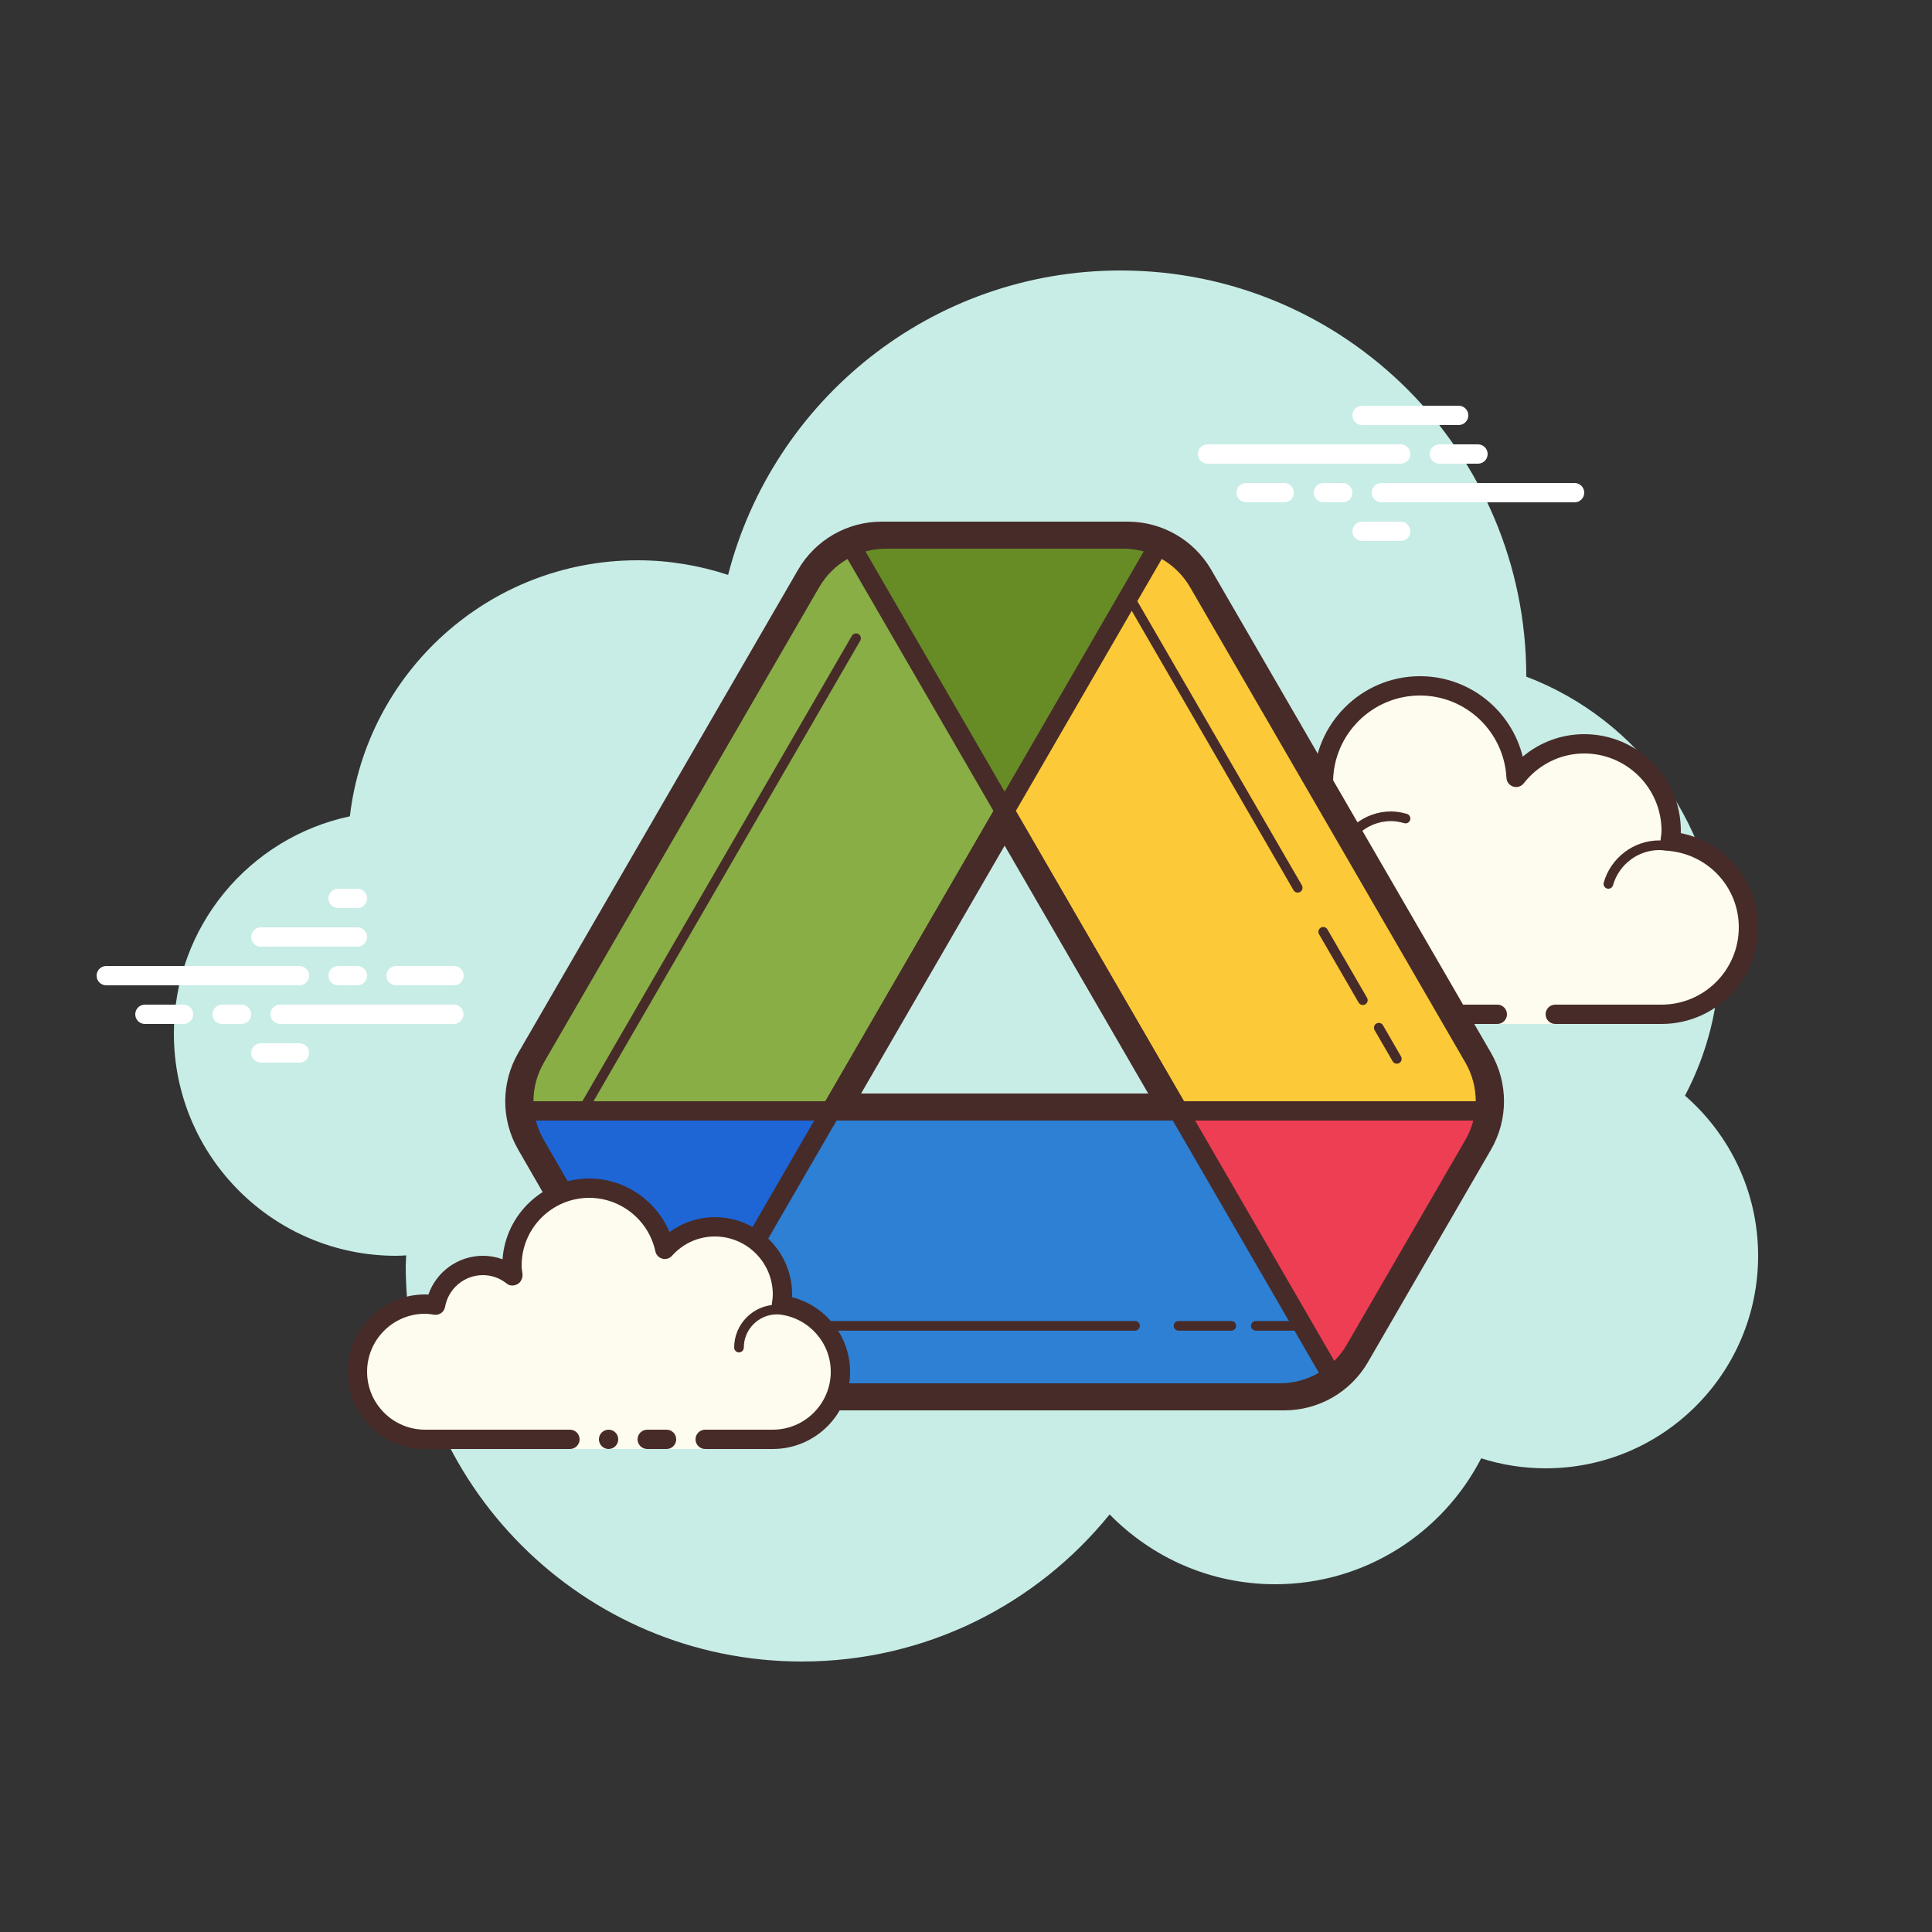 <svg xmlns="http://www.w3.org/2000/svg"  viewBox="0 0 100 100" width="500px" height="500px" baseProfile="basic"><rect x="0" y="0" width="100" height="100" fill="#333333" stroke="none"/><path fill="#c7ede6" d="M87.215,56.71C88.35,54.555,89,52.105,89,49.5c0-6.621-4.159-12.257-10.001-14.478	C78.999,35.015,79,35.008,79,35c0-11.598-9.402-21-21-21c-9.784,0-17.981,6.701-20.313,15.757C36.211,29.272,34.638,29,33,29	c-7.692,0-14.023,5.793-14.89,13.252C12.906,43.353,9,47.969,9,53.5C9,59.851,14.149,65,20.5,65c0.177,0,0.352-0.012,0.526-0.022	C21.022,65.153,21,65.324,21,65.5C21,76.822,30.178,86,41.5,86c6.437,0,12.175-2.972,15.934-7.614C59.612,80.611,62.64,82,66,82	c4.65,0,8.674-2.65,10.666-6.518C77.718,75.817,78.837,76,80,76c6.075,0,11-4.925,11-11C91,61.689,89.53,58.727,87.215,56.71z"/><path fill="#fdfcef" d="M77.5,52.5V53h3v-0.5c0,0,4.242,0,5.5,0c2.485,0,4.5-2.015,4.5-4.5c0-2.333-1.782-4.229-4.055-4.455 C86.467,43.364,86.5,43.187,86.5,43c0-2.485-2.015-4.5-4.5-4.5c-1.438,0-2.703,0.686-3.527,1.736 C78.333,37.6,76.171,35.5,73.5,35.5c-2.761,0-5,2.239-5,5c0,0.446,0.077,0.87,0.187,1.282C68.045,41.005,67.086,40.5,66,40.5 c-1.781,0-3.234,1.335-3.455,3.055C62.364,43.533,62.187,43.5,62,43.5c-2.485,0-4.5,2.015-4.5,4.5s2.015,4.5,4.5,4.5s9.5,0,9.5,0 H77.5z"/><path fill="#472b29" d="M73.5,35c-3.033,0-5.5,2.467-5.5,5.5c0,0.016,0,0.031,0,0.047C67.398,40.192,66.71,40,66,40 c-1.831,0-3.411,1.261-3.858,3.005C62.095,43.002,62.048,43,62,43c-2.757,0-5,2.243-5,5s2.243,5,5,5h15.5 c0.276,0,0.5-0.224,0.5-0.5S77.776,52,77.5,52H62c-2.206,0-4-1.794-4-4s1.794-4,4-4c0.117,0,0.23,0.017,0.343,0.032l0.141,0.019 c0.021,0.003,0.041,0.004,0.062,0.004c0.246,0,0.462-0.185,0.495-0.437C63.232,42.125,64.504,41,66,41 c0.885,0,1.723,0.401,2.301,1.1c0.098,0.118,0.241,0.182,0.386,0.182c0.078,0,0.156-0.018,0.228-0.056 c0.209-0.107,0.314-0.346,0.254-0.573C69.054,41.218,69,40.852,69,40.5c0-2.481,2.019-4.5,4.5-4.5c2.381,0,4.347,1.872,4.474,4.263 c0.011,0.208,0.15,0.387,0.349,0.45c0.05,0.016,0.101,0.024,0.152,0.024c0.15,0,0.296-0.069,0.392-0.192 C79.638,39.563,80.779,39,82,39c2.206,0,4,1.794,4,4c0,0.117-0.017,0.23-0.032,0.343l-0.019,0.141 c-0.016,0.134,0.022,0.268,0.106,0.373s0.207,0.172,0.34,0.185C88.451,44.247,90,45.949,90,48c0,2.206-1.794,4-4,4h-5.5 c-0.276,0-0.5,0.224-0.5,0.5s0.224,0.5,0.5,0.5H86c2.757,0,5-2.243,5-5c0-2.397-1.689-4.413-4.003-4.877 C86.999,43.082,87,43.041,87,43c0-2.757-2.243-5-5-5c-1.176,0-2.293,0.416-3.183,1.164C78.219,36.76,76.055,35,73.5,35L73.5,35z"/><path fill="#472b29" d="M72,42c-1.403,0-2.609,0.999-2.913,2.341C68.72,44.119,68.301,44,67.875,44 c-1.202,0-2.198,0.897-2.353,2.068C65.319,46.022,65.126,46,64.938,46c-1.529,0-2.811,1.2-2.918,2.732 C62.01,48.87,62.114,48.99,62.251,49c0.006,0,0.012,0,0.018,0c0.13,0,0.24-0.101,0.249-0.232c0.089-1.271,1.151-2.268,2.419-2.268 c0.229,0,0.47,0.042,0.738,0.127c0.022,0.007,0.045,0.01,0.067,0.01c0.055,0,0.11-0.02,0.156-0.054 C65.962,46.537,66,46.455,66,46.375c0-1.034,0.841-1.875,1.875-1.875c0.447,0,0.885,0.168,1.231,0.473 c0.047,0.041,0.106,0.063,0.165,0.063c0.032,0,0.063-0.006,0.093-0.019c0.088-0.035,0.148-0.117,0.155-0.212 C69.623,43.512,70.712,42.5,72,42.5c0.208,0,0.425,0.034,0.682,0.107c0.023,0.007,0.047,0.01,0.07,0.01 c0.109,0,0.207-0.073,0.239-0.182c0.038-0.133-0.039-0.271-0.172-0.309C72.517,42.04,72.256,42,72,42L72,42z"/><path fill="#472b29" d="M85.883,43.5c-1.326,0-2.508,0.897-2.874,2.182c-0.038,0.133,0.039,0.271,0.172,0.309 C83.205,45.997,83.228,46,83.25,46c0.109,0,0.209-0.072,0.24-0.182C83.795,44.748,84.779,44,85.883,44 c0.117,0,0.23,0.014,0.342,0.029c0.012,0.002,0.023,0.003,0.035,0.003c0.121,0,0.229-0.092,0.246-0.217 c0.019-0.137-0.077-0.263-0.214-0.281C86.158,43.516,86.022,43.5,85.883,43.5L85.883,43.5z"/><polygon fill="#fcc938" points="77.176,57.5 77.465,57 60.67,28 43.907,28 60.993,57.5"/><polygon fill="#678c26" points="59.966,28 43.907,28 52,41.973"/><polygon fill="#2d80d3" points="43.008,57.5 34.899,71.502 35.186,72 68.78,72 77.176,57.5"/><polygon fill="#ee3e54" points="60.993,57.5 69.068,71.502 77.176,57.5"/><polygon fill="#88ae45" points="34.899,71.502 52,41.973 43.907,28 43.325,28 26.53,57"/><polygon fill="#1e65d6" points="35.13,71.502 43.239,57.5 26.761,57.379"/><g><rect width="50.069" height="1" x="27.107" y="57" fill="#472b29"/><rect width="49.982" height="1" x="22.433" y="49.378" fill="#472b29" transform="rotate(-59.927 47.424 49.877)"/><rect width="1" height="49.954" x="55.923" y="24.634" fill="#472b29" transform="rotate(-30.08 56.424 49.612)"/><path fill="#472b29" d="M61.599,30.395l14.247,24.6c0.718,1.24,0.718,2.769,0,4.009l-6.139,10.6 c-0.715,1.235-2.034,1.995-3.461,1.995H37.727c-1.429,0-2.75-0.763-3.464-2.001l-6.115-10.595 c-0.715-1.239-0.714-2.766,0.003-4.004l14.25-24.605c0.715-1.235,2.034-1.995,3.461-1.995h12.274 C59.564,28.4,60.883,29.16,61.599,30.395z M41.306,29.494L26.824,54.499c-0.896,1.548-0.898,3.456-0.004,5.005l6.345,10.995 C34.058,72.047,35.709,73,37.496,73h28.98c1.784,0,3.433-0.95,4.327-2.494l6.37-11c0.898-1.55,0.898-3.462,0-5.012l-14.479-25 C61.799,27.95,60.151,27,58.367,27H45.633C43.849,27,42.201,27.95,41.306,29.494z"/><path fill="#472b29" d="M52,43.769L59.431,56.6H44.569L52,43.769 M52,40.976L42.141,58H61.86L52,40.976L52,40.976z"/><path fill="#472b29" d="M30.142,57.75c-0.043,0-0.086-0.011-0.125-0.033c-0.119-0.069-0.16-0.223-0.091-0.342 l14.167-24.466c0.069-0.121,0.223-0.159,0.342-0.092c0.119,0.069,0.16,0.223,0.091,0.342L30.358,57.625 C30.312,57.705,30.228,57.75,30.142,57.75z"/><path fill="#472b29" d="M67.169,46.2c-0.086,0-0.17-0.045-0.217-0.125l-8.707-15.036c-0.068-0.119-0.028-0.272,0.092-0.342 c0.117-0.068,0.271-0.029,0.342,0.092l8.707,15.036c0.068,0.119,0.028,0.272-0.092,0.342C67.255,46.189,67.212,46.2,67.169,46.2z"/><path fill="#472b29" d="M70.54,52.02c-0.086,0-0.17-0.045-0.217-0.125l-2.049-3.539c-0.068-0.119-0.028-0.272,0.092-0.342 c0.116-0.067,0.271-0.029,0.342,0.092l2.049,3.539c0.068,0.119,0.028,0.272-0.092,0.342C70.626,52.009,70.583,52.02,70.54,52.02z"/><path fill="#472b29" d="M72.299,55.057c-0.086,0-0.17-0.045-0.217-0.125l-0.933-1.613 c-0.068-0.119-0.028-0.272,0.092-0.342c0.116-0.067,0.271-0.029,0.342,0.092l0.933,1.613c0.068,0.119,0.028,0.272-0.092,0.342 C72.385,55.046,72.342,55.057,72.299,55.057z"/><path fill="#472b29" d="M58.748,68.875h-16.19c-0.138,0-0.25-0.112-0.25-0.25s0.112-0.25,0.25-0.25h16.19 c0.138,0,0.25,0.112,0.25,0.25S58.886,68.875,58.748,68.875z"/><path fill="#472b29" d="M63.732,68.875H61c-0.138,0-0.25-0.112-0.25-0.25s0.112-0.25,0.25-0.25h2.732 c0.138,0,0.25,0.112,0.25,0.25S63.87,68.875,63.732,68.875z"/><path fill="#472b29" d="M67.409,68.875H65c-0.138,0-0.25-0.112-0.25-0.25s0.112-0.25,0.25-0.25h2.409 c0.138,0,0.25,0.112,0.25,0.25S67.547,68.875,67.409,68.875z"/></g><g><path fill="#fff" d="M15.5,51h-10C5.224,51,5,50.776,5,50.5S5.224,50,5.5,50h10c0.276,0,0.5,0.224,0.5,0.5 S15.777,51,15.5,51z"/><path fill="#fff" d="M18.5,51h-1c-0.276,0-0.5-0.224-0.5-0.5s0.224-0.5,0.5-0.5h1c0.276,0,0.5,0.224,0.5,0.5 S18.777,51,18.5,51z"/><path fill="#fff" d="M23.491,53H14.5c-0.276,0-0.5-0.224-0.5-0.5s0.224-0.5,0.5-0.5h8.991c0.276,0,0.5,0.224,0.5,0.5 S23.767,53,23.491,53z"/><path fill="#fff" d="M12.5,53h-1c-0.276,0-0.5-0.224-0.5-0.5s0.224-0.5,0.5-0.5h1c0.276,0,0.5,0.224,0.5,0.5 S12.777,53,12.5,53z"/><path fill="#fff" d="M9.5,53h-2C7.224,53,7,52.776,7,52.5S7.224,52,7.5,52h2c0.276,0,0.5,0.224,0.5,0.5S9.777,53,9.5,53z"/><path fill="#fff" d="M15.5,55h-2c-0.276,0-0.5-0.224-0.5-0.5s0.224-0.5,0.5-0.5h2c0.276,0,0.5,0.224,0.5,0.5 S15.776,55,15.5,55z"/><path fill="#fff" d="M18.5,46c-0.177,0-0.823,0-1,0c-0.276,0-0.5,0.224-0.5,0.5s0.224,0.5,0.5,0.5c0.177,0,0.823,0,1,0 c0.276,0,0.5-0.224,0.5-0.5S18.776,46,18.5,46z"/><path fill="#fff" d="M18.5,48c-0.177,0-4.823,0-5,0c-0.276,0-0.5,0.224-0.5,0.5s0.224,0.5,0.5,0.5c0.177,0,4.823,0,5,0 c0.276,0,0.5-0.224,0.5-0.5S18.776,48,18.5,48z"/><path fill="#fff" d="M23.5,50c-0.177,0-2.823,0-3,0c-0.276,0-0.5,0.224-0.5,0.5s0.224,0.5,0.5,0.5c0.177,0,2.823,0,3,0 c0.276,0,0.5-0.224,0.5-0.5S23.776,50,23.5,50z"/></g><g><path fill="#fff" d="M72.5,24h-10c-0.276,0-0.5-0.224-0.5-0.5s0.224-0.5,0.5-0.5h10c0.276,0,0.5,0.224,0.5,0.5 S72.776,24,72.5,24z"/><path fill="#fff" d="M76.5,24h-2c-0.276,0-0.5-0.224-0.5-0.5s0.224-0.5,0.5-0.5h2c0.276,0,0.5,0.224,0.5,0.5 S76.776,24,76.5,24z"/><path fill="#fff" d="M81.5,26h-10c-0.276,0-0.5-0.224-0.5-0.5s0.224-0.5,0.5-0.5h10c0.276,0,0.5,0.224,0.5,0.5 S81.777,26,81.5,26z"/><path fill="#fff" d="M69.5,26h-1c-0.276,0-0.5-0.224-0.5-0.5s0.224-0.5,0.5-0.5h1c0.276,0,0.5,0.224,0.5,0.5 S69.776,26,69.5,26z"/><path fill="#fff" d="M66.47,26H64.5c-0.276,0-0.5-0.224-0.5-0.5s0.224-0.5,0.5-0.5h1.97c0.276,0,0.5,0.224,0.5,0.5 S66.746,26,66.47,26z"/><path fill="#fff" d="M75.5,22h-5c-0.276,0-0.5-0.224-0.5-0.5s0.224-0.5,0.5-0.5h5c0.276,0,0.5,0.224,0.5,0.5 S75.777,22,75.5,22z"/><path fill="#fff" d="M72.5,28h-2c-0.276,0-0.5-0.224-0.5-0.5s0.224-0.5,0.5-0.5h2c0.276,0,0.5,0.224,0.5,0.5 S72.776,28,72.5,28z"/></g><g><path fill="#fdfcef" d="M36.5,74.5c0,0,1.567,0,3.5,0s3.5-1.567,3.5-3.5c0-1.781-1.335-3.234-3.055-3.455 C40.473,67.366,40.5,67.187,40.5,67c0-1.933-1.567-3.5-3.5-3.5c-1.032,0-1.95,0.455-2.59,1.165 c-0.384-1.808-1.987-3.165-3.91-3.165c-2.209,0-4,1.791-4,4c0,0.191,0.03,0.374,0.056,0.558C26.128,65.714,25.592,65.5,25,65.5 c-1.228,0-2.245,0.887-2.455,2.055C22.366,67.527,22.187,67.5,22,67.5c-1.933,0-3.5,1.567-3.5,3.5s1.567,3.5,3.5,3.5s7.5,0,7.5,0 V75h7V74.5z"/><path fill="#472b29" d="M38.25,70C38.112,70,38,69.888,38,69.75c0-1.223,0.995-2.218,2.218-2.218 c0.034,0.009,0.737-0.001,1.244,0.136c0.133,0.036,0.212,0.173,0.176,0.306c-0.036,0.134-0.173,0.213-0.306,0.176 c-0.444-0.12-1.1-0.12-1.113-0.118c-0.948,0-1.719,0.771-1.719,1.718C38.5,69.888,38.388,70,38.25,70z"/><circle cx="31.5" cy="74.5" r=".5" fill="#472b29"/><path fill="#472b29" d="M40,75h-3.5c-0.276,0-0.5-0.224-0.5-0.5s0.224-0.5,0.5-0.5H40c1.654,0,3-1.346,3-3 c0-1.496-1.125-2.768-2.618-2.959c-0.134-0.018-0.255-0.088-0.336-0.196s-0.115-0.244-0.094-0.377C39.975,67.314,40,67.16,40,67 c0-1.654-1.346-3-3-3c-0.85,0-1.638,0.355-2.219,1c-0.125,0.139-0.321,0.198-0.5,0.148c-0.182-0.049-0.321-0.195-0.36-0.379 C33.58,63.165,32.141,62,30.5,62c-1.93,0-3.5,1.57-3.5,3.5c0,0.143,0.021,0.28,0.041,0.418c0.029,0.203-0.063,0.438-0.242,0.54 s-0.396,0.118-0.556-0.01C25.878,66.155,25.449,66,25,66c-0.966,0-1.792,0.691-1.963,1.644c-0.048,0.267-0.296,0.446-0.569,0.405 C22.314,68.025,22.16,68,22,68c-1.654,0-3,1.346-3,3s1.346,3,3,3h7.5c0.276,0,0.5,0.224,0.5,0.5S29.776,75,29.5,75H22 c-2.206,0-4-1.794-4-4s1.794-4,4-4c0.059,0,0.116,0.002,0.174,0.006C22.588,65.82,23.711,65,25,65c0.349,0,0.689,0.061,1.011,0.18 C26.176,62.847,28.126,61,30.5,61c1.831,0,3.466,1.127,4.153,2.774C35.333,63.276,36.155,63,37,63c2.206,0,4,1.794,4,4 c0,0.048-0.001,0.095-0.004,0.142C42.739,67.59,44,69.169,44,71C44,73.206,42.206,75,40,75z"/><path fill="#472b29" d="M34.5,74c-0.159,0-0.841,0-1,0c-0.276,0-0.5,0.224-0.5,0.5s0.224,0.5,0.5,0.5c0.159,0,0.841,0,1,0 c0.276,0,0.5-0.224,0.5-0.5S34.776,74,34.5,74z"/></g></svg>